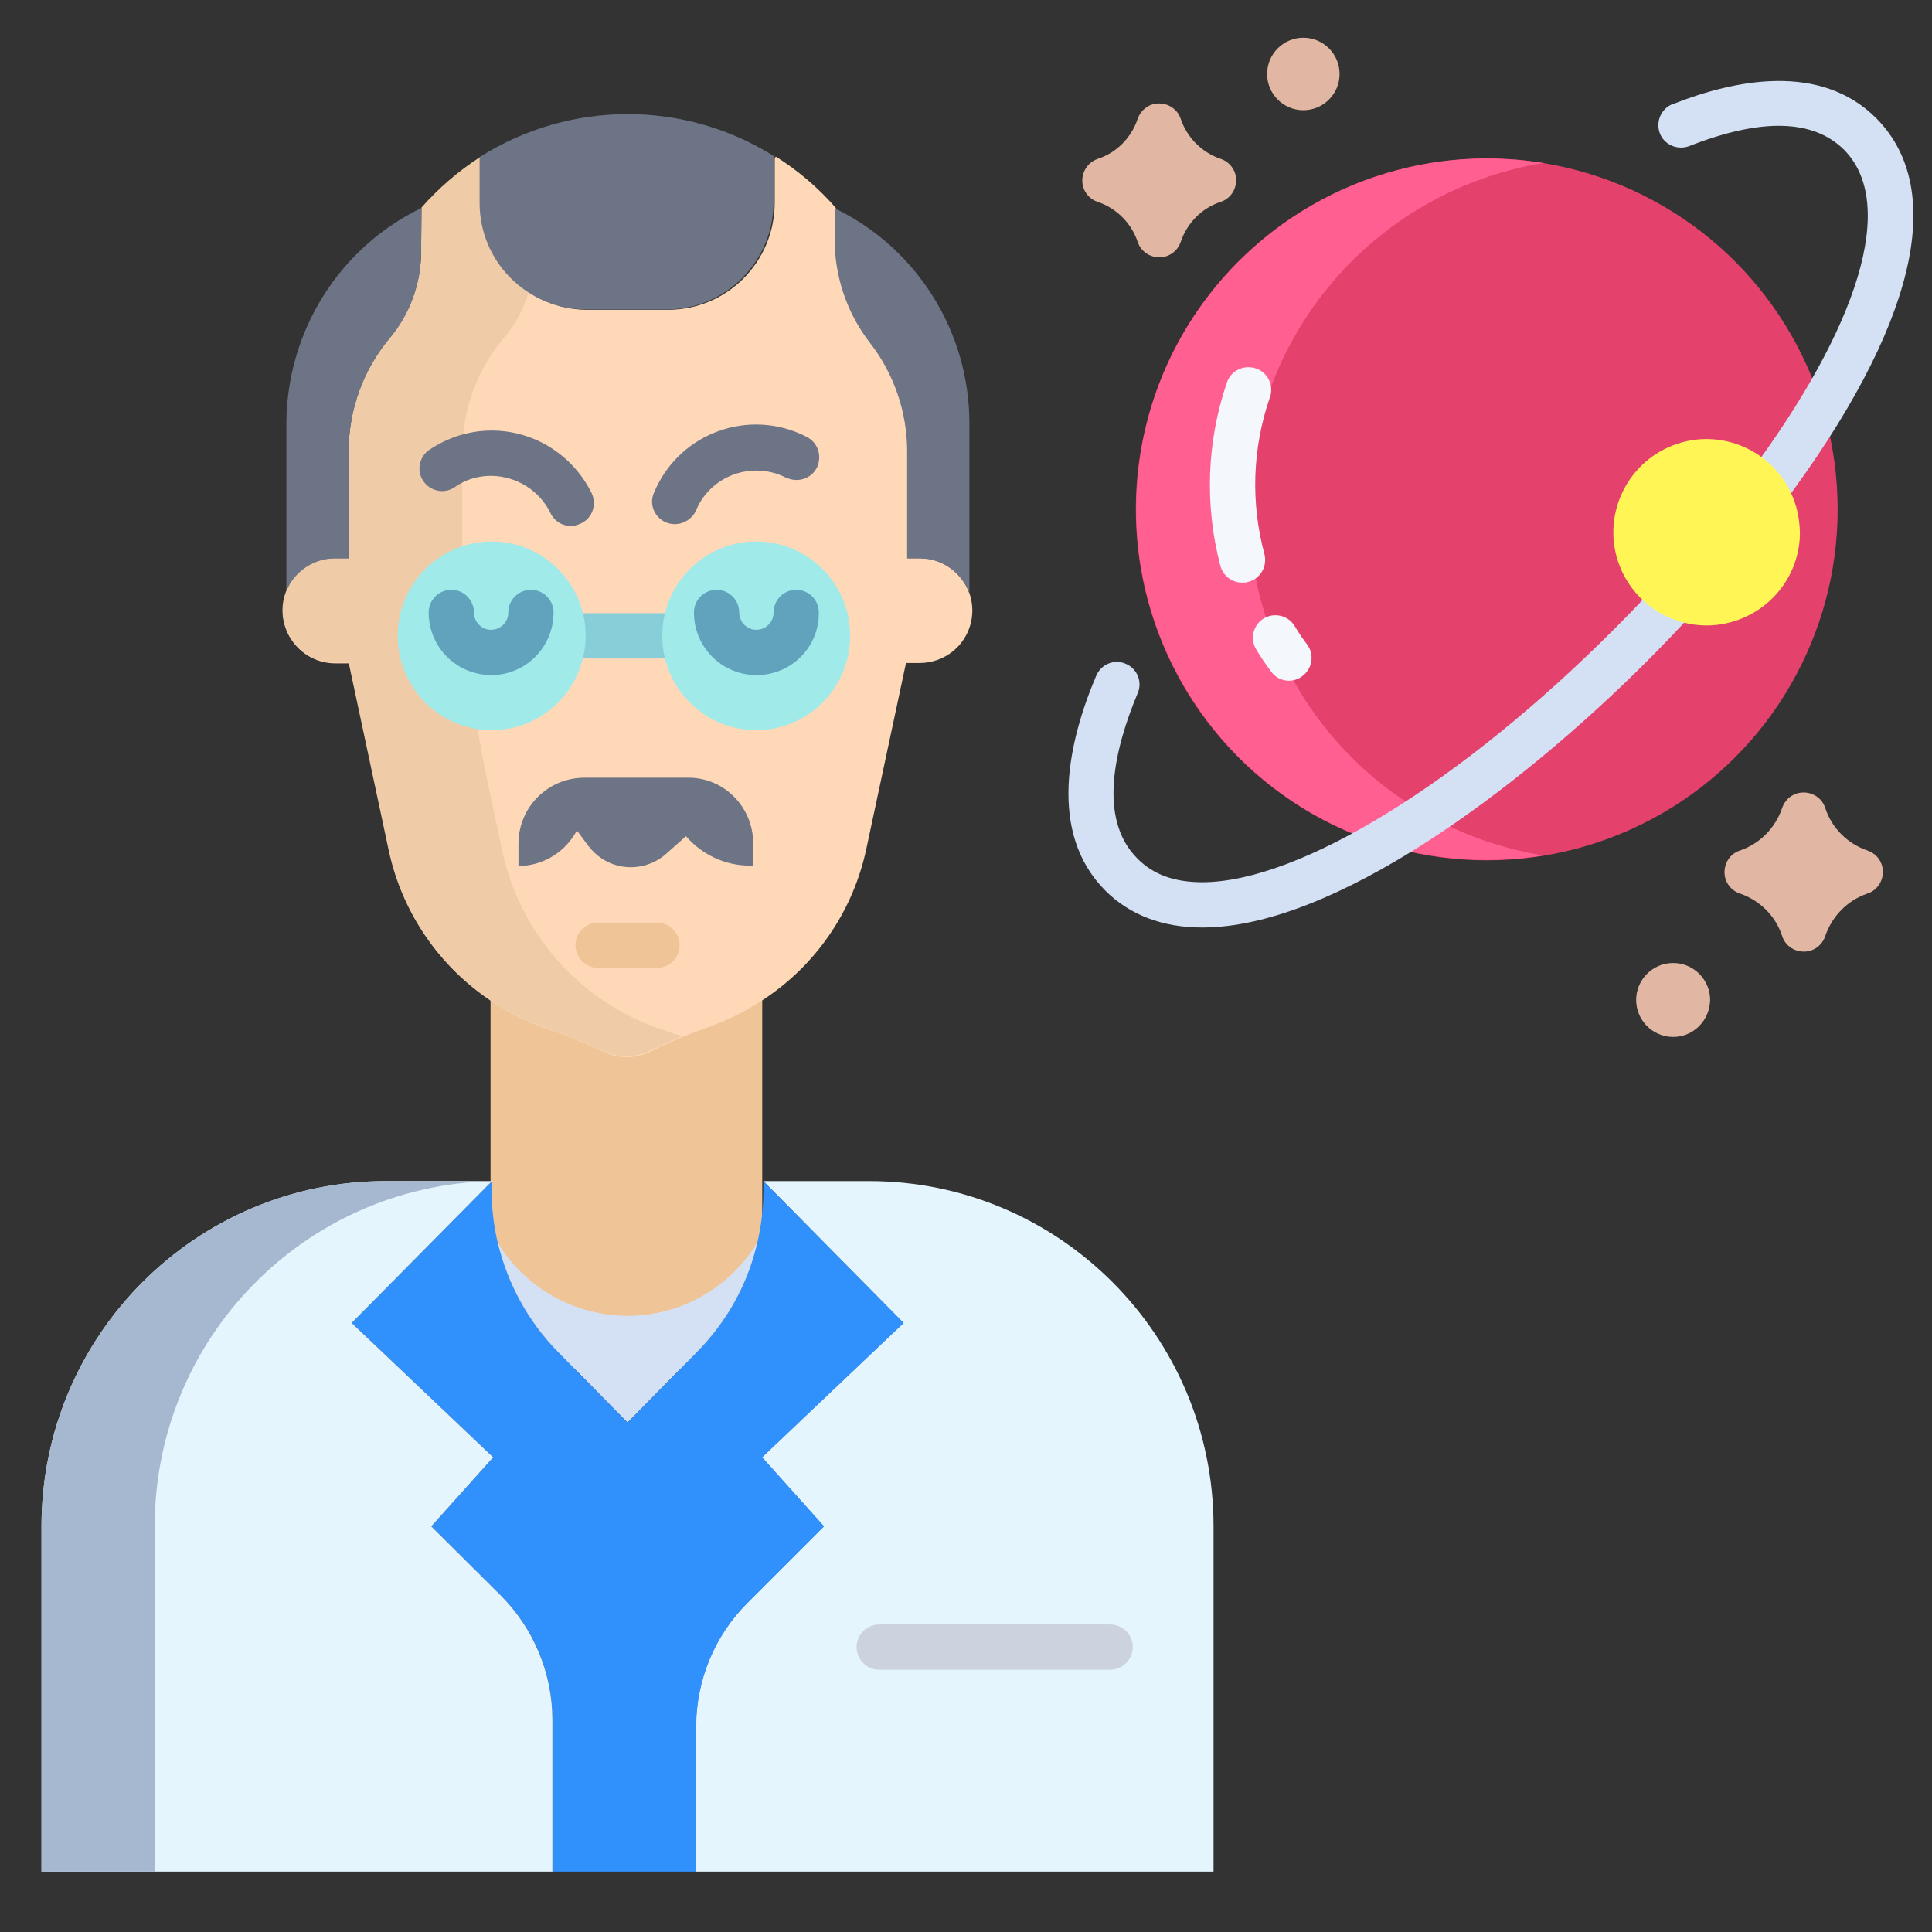 <svg id="Layer_1" enable-background="new 0 0 512 512" viewBox="0 0 512 512" xmlns="http://www.w3.org/2000/svg"><rect x="0" y="0" width="512" height="512" fill="#333333" stroke="none"/><path d="m201.9 263.1-71.7.3-.2.2v99.4h72v-99.4z" fill="#efc597"/><path d="m256.9 157.2c2.5 7.2-1.2 15.1-8.5 17.7-1.5.5-3 .8-4.6.8h-3.7l-10.5 49.2c-3.5 16.5-13.4 31-27.6 40.2-3.4 2.2-7 4.2-10.8 5.7l-1.2.5c-1.1.5-2.3.9-3.4 1.3-4.8 1.7-9.5 3.7-14.1 6-3.9 2-8.6 2.1-12.5.1-4.8-2.1-9.6-4.3-14.6-5.9-1.5-.5-3-1.1-4.5-1.7-3.6-1.5-7.1-3.4-10.4-5.6-14-9.3-23.8-23.6-27.3-40l-10.6-49.7h-3.7c-7.7 0-13.9-6.2-13.9-13.9s6.2-13.9 13.9-13.9h3.7v-28.4c0-11 3.9-21.7 11-30.1 5.3-6.4 8.2-14.4 8.2-22.8l.1-11.6h-.1.1c4.5-5.1 9.7-9.6 15.4-13.3l.1.2v11.7c0 15.7 12.7 28.4 28.3 28.4h21.3c15.7 0 28.3-12.7 28.3-28.4v-11.8l.3-.4c5.9 3.7 11.3 8.3 15.9 13.6v7.9c0 10 3.2 19.8 9.3 27.7 6.4 8.3 9.9 18.4 9.9 28.8v28.4h3.4c5.6.1 10.8 3.8 12.8 9.3z" fill="#ffd8b7"/><path d="m175.3 272.8c-1.5-.5-3-1.1-4.5-1.7-3.6-1.5-7.1-3.4-10.4-5.6-14-9.3-23.8-23.6-27.3-40l-3.6-17c-4.7-21.7-7-43.9-7-66.1v-22.7c0-11 3.9-21.7 11-30.1 3-3.5 5.2-7.6 6.6-12.1-8-5.2-12.9-14.2-12.9-23.8v-11.8l-.1-.2c-5.7 3.7-10.9 8.2-15.4 13.3h-.1.1l-.1 11.6c0 8.3-2.9 16.4-8.2 22.8-7.1 8.4-11 19.1-11 30.1v28.4h-3.7c-3.7 0-7.2 1.5-9.8 4.1-1.3 1.3-2.3 2.8-3 4.5-2.9 7.1.5 15.2 7.6 18.1 1.7.7 3.4 1 5.2 1h3.7l10.6 49.7c3.5 16.4 13.3 30.8 27.3 40 3.3 2.2 6.8 4.1 10.4 5.6 1.5.6 3 1.2 4.5 1.7 5 1.7 9.8 3.8 14.6 5.9 4 1.9 8.6 1.9 12.5-.1 2.8-1.3 5.6-2.6 8.4-3.8-1.7-.5-3.5-1.2-5.4-1.8z" fill="#efcba8"/><circle cx="394" cy="135" fill="#e4416c" r="93"/><ellipse cx="443.4" cy="265" fill="#e1b7a3" rx="3.8" ry="3.8"/><ellipse cx="345.4" cy="19.6" fill="#e1b7a3" rx="3.6" ry="3.6"/><path d="m321.6 404.5v91.5h-137.2v-38.3c0-12.4 4.9-24.3 13.7-33l20.2-20.2-16.4-18.3 37.5-35.6-37.1-37.6h28c50.4 0 91.3 41 91.3 91.5z" fill="#e5f5fd"/><path d="m256.9 112.2v45.1c-1.9-5.5-7.2-9.3-13.1-9.3h-3.4v-28.4c0-10.4-3.5-20.6-9.9-28.8-6.1-7.9-9.4-17.7-9.3-27.7v-7.9c21.8 10.5 35.7 32.7 35.7 57z" fill="#6d7486"/><path d="m205.3 41.5-.3.4v11.7c0 15.7-12.7 28.4-28.3 28.4h-21.3c-15.7 0-28.4-12.7-28.3-28.4v-11.7l-.1-.2c23.9-15.2 54.4-15.3 78.3-.2z" fill="#6d7486"/><path d="m200.7 329.3c-2.5 11-8.1 21-16 29l-18.4 18.7-18.4-18.7c-7.9-8-13.4-18.1-16-29 11.5 19 36.2 25.1 55.2 13.6 5.5-3.4 10.2-8 13.6-13.6z" fill="#d4e1f4"/><path d="m239.5 350.6-37.2-37.6v2.4c0 4.7-.5 9.3-1.6 13.9-2.5 11-8.1 21-16 29l-18.4 18.7-18.4-18.7c-7.9-8-13.4-18.1-16-29-1.1-4.6-1.6-9.2-1.6-13.9v-2.3l-37.1 37.5 37.5 35.6-16.4 18.3 18.4 18.3c8.8 8.8 13.7 20.6 13.7 33v40.2h38.1v-38.3c0-12.4 4.9-24.3 13.7-33l20.2-20.2-16.4-18.3z" fill="#3090fc"/><path d="m146.4 455.8v40.2h-135.4v-91.5c0-50.5 40.9-91.5 91.3-91.5h28v.1l-37.1 37.5 37.5 35.6-16.4 18.3 18.4 18.3c8.7 8.7 13.7 20.6 13.7 33z" fill="#e5f5fd"/><path d="m111.7 55.1-.1 11.6c0 8.3-2.9 16.4-8.2 22.8-7.1 8.4-11 19.1-11 30.1v28.4h-3.7c-3.7 0-7.2 1.5-9.8 4.1-1.3 1.3-2.3 2.8-3 4.5v-44.4c.1-24.3 13.9-46.5 35.8-57.1z" fill="#6d7486"/><path d="m199.6 223.5v5.9h-.9c-6.5 0-12.7-2.9-16.9-7.8l-5.3 4.7c-5.8 5.1-14.6 4.6-19.7-1.1-.3-.3-.5-.6-.8-.9l-3.1-4.2-.8 1.3c-3.2 5-8.8 8.1-14.7 8.1v-5.9c0-9.7 7.8-17.5 17.5-17.5h27.4c9.5-.1 17.3 7.7 17.3 17.4z" fill="#6d7486"/><path d="m130.3 313h-28c-50.4 0-91.3 41-91.3 91.5v91.5h30v-91.5c0-49.7 39.6-90.3 89.3-91.5z" fill="#a6b7d0"/><path d="m331 135c0-45.6 33-84.4 78-91.8-50.7-8.2-98.5 26.2-106.7 76.8s26.1 98.5 76.8 106.7c9.9 1.6 20 1.6 29.9 0-45-7.3-78-46.1-78-91.7z" fill="#ff5f91"/><path d="m151.3 139.4c-2.3 0-4.4-1.3-5.4-3.4-2.9-6-9-9.8-15.7-9.9-3.5 0-6.9 1-9.7 3-2.7 1.9-6.5 1.1-8.3-1.6-1.9-2.7-1.1-6.5 1.6-8.3 4.9-3.3 10.6-5.1 16.5-5.1 11.3 0 21.5 6.5 26.5 16.6 1.4 3 .2 6.6-2.8 8-.9.4-1.8.7-2.7.7z" fill="#6d7486"/><path d="m178.8 138.9c-3.3 0-6-2.7-6-6 0-.8.2-1.6.5-2.3 6.2-15 23.4-22.1 38.4-15.8.7.3 1.4.6 2.1 1 3 1.5 4.1 5.1 2.7 8.1-1.5 3-5.1 4.1-8.1 2.7h-.1c-2.5-1.3-5.2-1.9-7.9-1.9-7 0-13.4 4.2-16 10.7-1 2.1-3.2 3.5-5.6 3.5z" fill="#6d7486"/><path d="m174.1 256.5h-15.6c-3.3 0-6-2.7-6-6s2.7-6 6-6h15.6c3.3 0 6 2.7 6 6s-2.7 6-6 6z" fill="#efc597"/><path d="m294.2 442.5h-61.2c-3.3 0-6-2.7-6-6s2.7-6 6-6h61.2c3.3 0 6 2.7 6 6s-2.7 6-6 6z" fill="#ccd3df"/><path d="m467.5 136.3c-3.3 0-6-2.7-6-6 0-1.3.4-2.6 1.2-3.6 30.3-40.4 40-72.9 26-87-8.1-8.1-21.9-8.5-41-1-3.1 1.2-6.6-.3-7.8-3.3-1.2-3.1.3-6.6 3.3-7.8h.1c16.4-6.5 39.1-11.1 53.9 3.7 19.1 19.2 10.3 55.6-24.9 102.6-1.1 1.5-2.9 2.4-4.8 2.4z" fill="#d4e1f4"/><path d="m318.6 245.8c-10.5 0-19.2-3.3-25.7-9.8-15.3-15.4-9.8-39.5-2.4-56.9 1.3-3.1 4.8-4.5 7.8-3.2 3.1 1.3 4.5 4.8 3.2 7.8-5.9 14.1-10.8 33.1-.1 43.8 4.2 4.3 9.9 6.3 17.2 6.3 25.7 0 68.6-26.4 109.3-67.2 4.1-4.1 8.2-8.4 12.1-12.6 2.2-2.5 6-2.7 8.5-.4 2.5 2.2 2.7 6 .4 8.5v.1c-4 4.4-8.2 8.8-12.4 13-34.1 34.1-83 70.6-117.9 70.6z" fill="#d4e1f4"/><path d="m475.3 132.2c-4.9-12.7-19.2-19.1-31.9-14.2s-19.1 19.2-14.2 31.9 19.2 19.1 31.9 14.2c9.6-3.7 15.9-12.8 15.9-23-.1-3.1-.6-6.1-1.7-8.9z" fill="#fff655"/><path d="m341.6 180.4c-1.9 0-3.7-.9-4.8-2.5-1.4-1.9-2.7-3.8-3.9-5.8-1.7-2.8-.8-6.5 2-8.2s6.5-.8 8.2 2c1 1.7 2.1 3.3 3.3 4.9 2 2.7 1.4 6.4-1.3 8.4-1 .8-2.3 1.2-3.5 1.2z" fill="#f4f8fc"/><path d="m329.2 154.4c-2.7 0-5.1-1.8-5.8-4.5-4.2-16-3.6-32.8 1.7-48.4 1-3.2 4.4-4.9 7.6-3.9s4.9 4.4 3.9 7.6c0 .1 0 .1-.1.2-4.6 13.4-5.1 27.8-1.4 41.5.8 3.2-1.1 6.5-4.3 7.3-.6.2-1.1.2-1.6.2z" fill="#f4f8fc"/><g fill="#e1b7a3"><path d="m323.5 42.1c-5-1.7-8.9-5.6-10.6-10.6-1-3.1-4.4-4.8-7.6-3.8-1.8.6-3.2 2-3.8 3.8-1.7 5-5.6 9-10.6 10.6-3.1 1.1-4.8 4.4-3.8 7.6.6 1.8 2 3.2 3.8 3.8 5 1.7 8.9 5.6 10.6 10.6 1 3.1 4.4 4.8 7.6 3.8 1.8-.6 3.2-2 3.8-3.8 1.7-5 5.6-9 10.6-10.6 3.1-1 4.8-4.4 3.8-7.6-.6-1.8-2-3.2-3.8-3.8z"/><path d="m494.9 225.4c-5.3-1.8-9.5-6-11.2-11.3-1-3.1-4.4-4.8-7.6-3.8-1.8.6-3.2 2-3.8 3.8-1.8 5.3-5.9 9.5-11.2 11.3-3.1 1-4.8 4.4-3.8 7.6.6 1.8 2 3.2 3.8 3.8 5.3 1.8 9.5 6 11.2 11.3 1 3.1 4.4 4.8 7.6 3.8 1.8-.6 3.2-2 3.8-3.8 1.8-5.3 5.9-9.5 11.2-11.3 3.1-1 4.8-4.4 3.8-7.6-.6-1.8-2-3.2-3.8-3.8z"/><path d="m443.4 274.8c-5.4 0-9.8-4.4-9.8-9.8s4.4-9.8 9.8-9.8 9.8 4.4 9.8 9.8c-.1 5.4-4.4 9.8-9.8 9.8z"/><path d="m345.4 29.2c-5.3 0-9.6-4.3-9.6-9.6s4.3-9.6 9.6-9.6 9.6 4.3 9.6 9.6c0 5.3-4.3 9.6-9.6 9.6z"/></g><g id="XMLID_2174_"><path d="m175.5 174.5h-20.3c-3.3 0-6-2.7-6-6s2.7-6 6-6h20.3c3.3 0 6 2.7 6 6s-2.7 6-6 6z" fill="#88ced8"/></g><ellipse cx="200.4" cy="168.5" fill="#a0eaea" rx="24.9" ry="25"/><ellipse cx="130.3" cy="168.5" fill="#a0eaea" rx="24.9" ry="25"/><path d="m130.2 178.9c-9.2 0-16.6-7.4-16.6-16.6 0-3.3 2.7-6 6-6s6 2.7 6 6c0 2.5 2 4.6 4.5 4.6s4.6-2 4.6-4.5v-.1c0-3.3 2.7-6 6-6s6 2.7 6 6c0 9.2-7.4 16.6-16.5 16.6z" fill="#61a3bc"/><path d="m200.5 178.9c-9.2 0-16.6-7.4-16.6-16.6 0-3.3 2.7-6 6-6s6 2.7 6 6c0 2.5 2 4.6 4.5 4.6s4.6-2 4.6-4.5v-.1c0-3.3 2.7-6 6-6s6 2.7 6 6c.1 9.2-7.3 16.6-16.5 16.6z" fill="#61a3bc"/></svg>